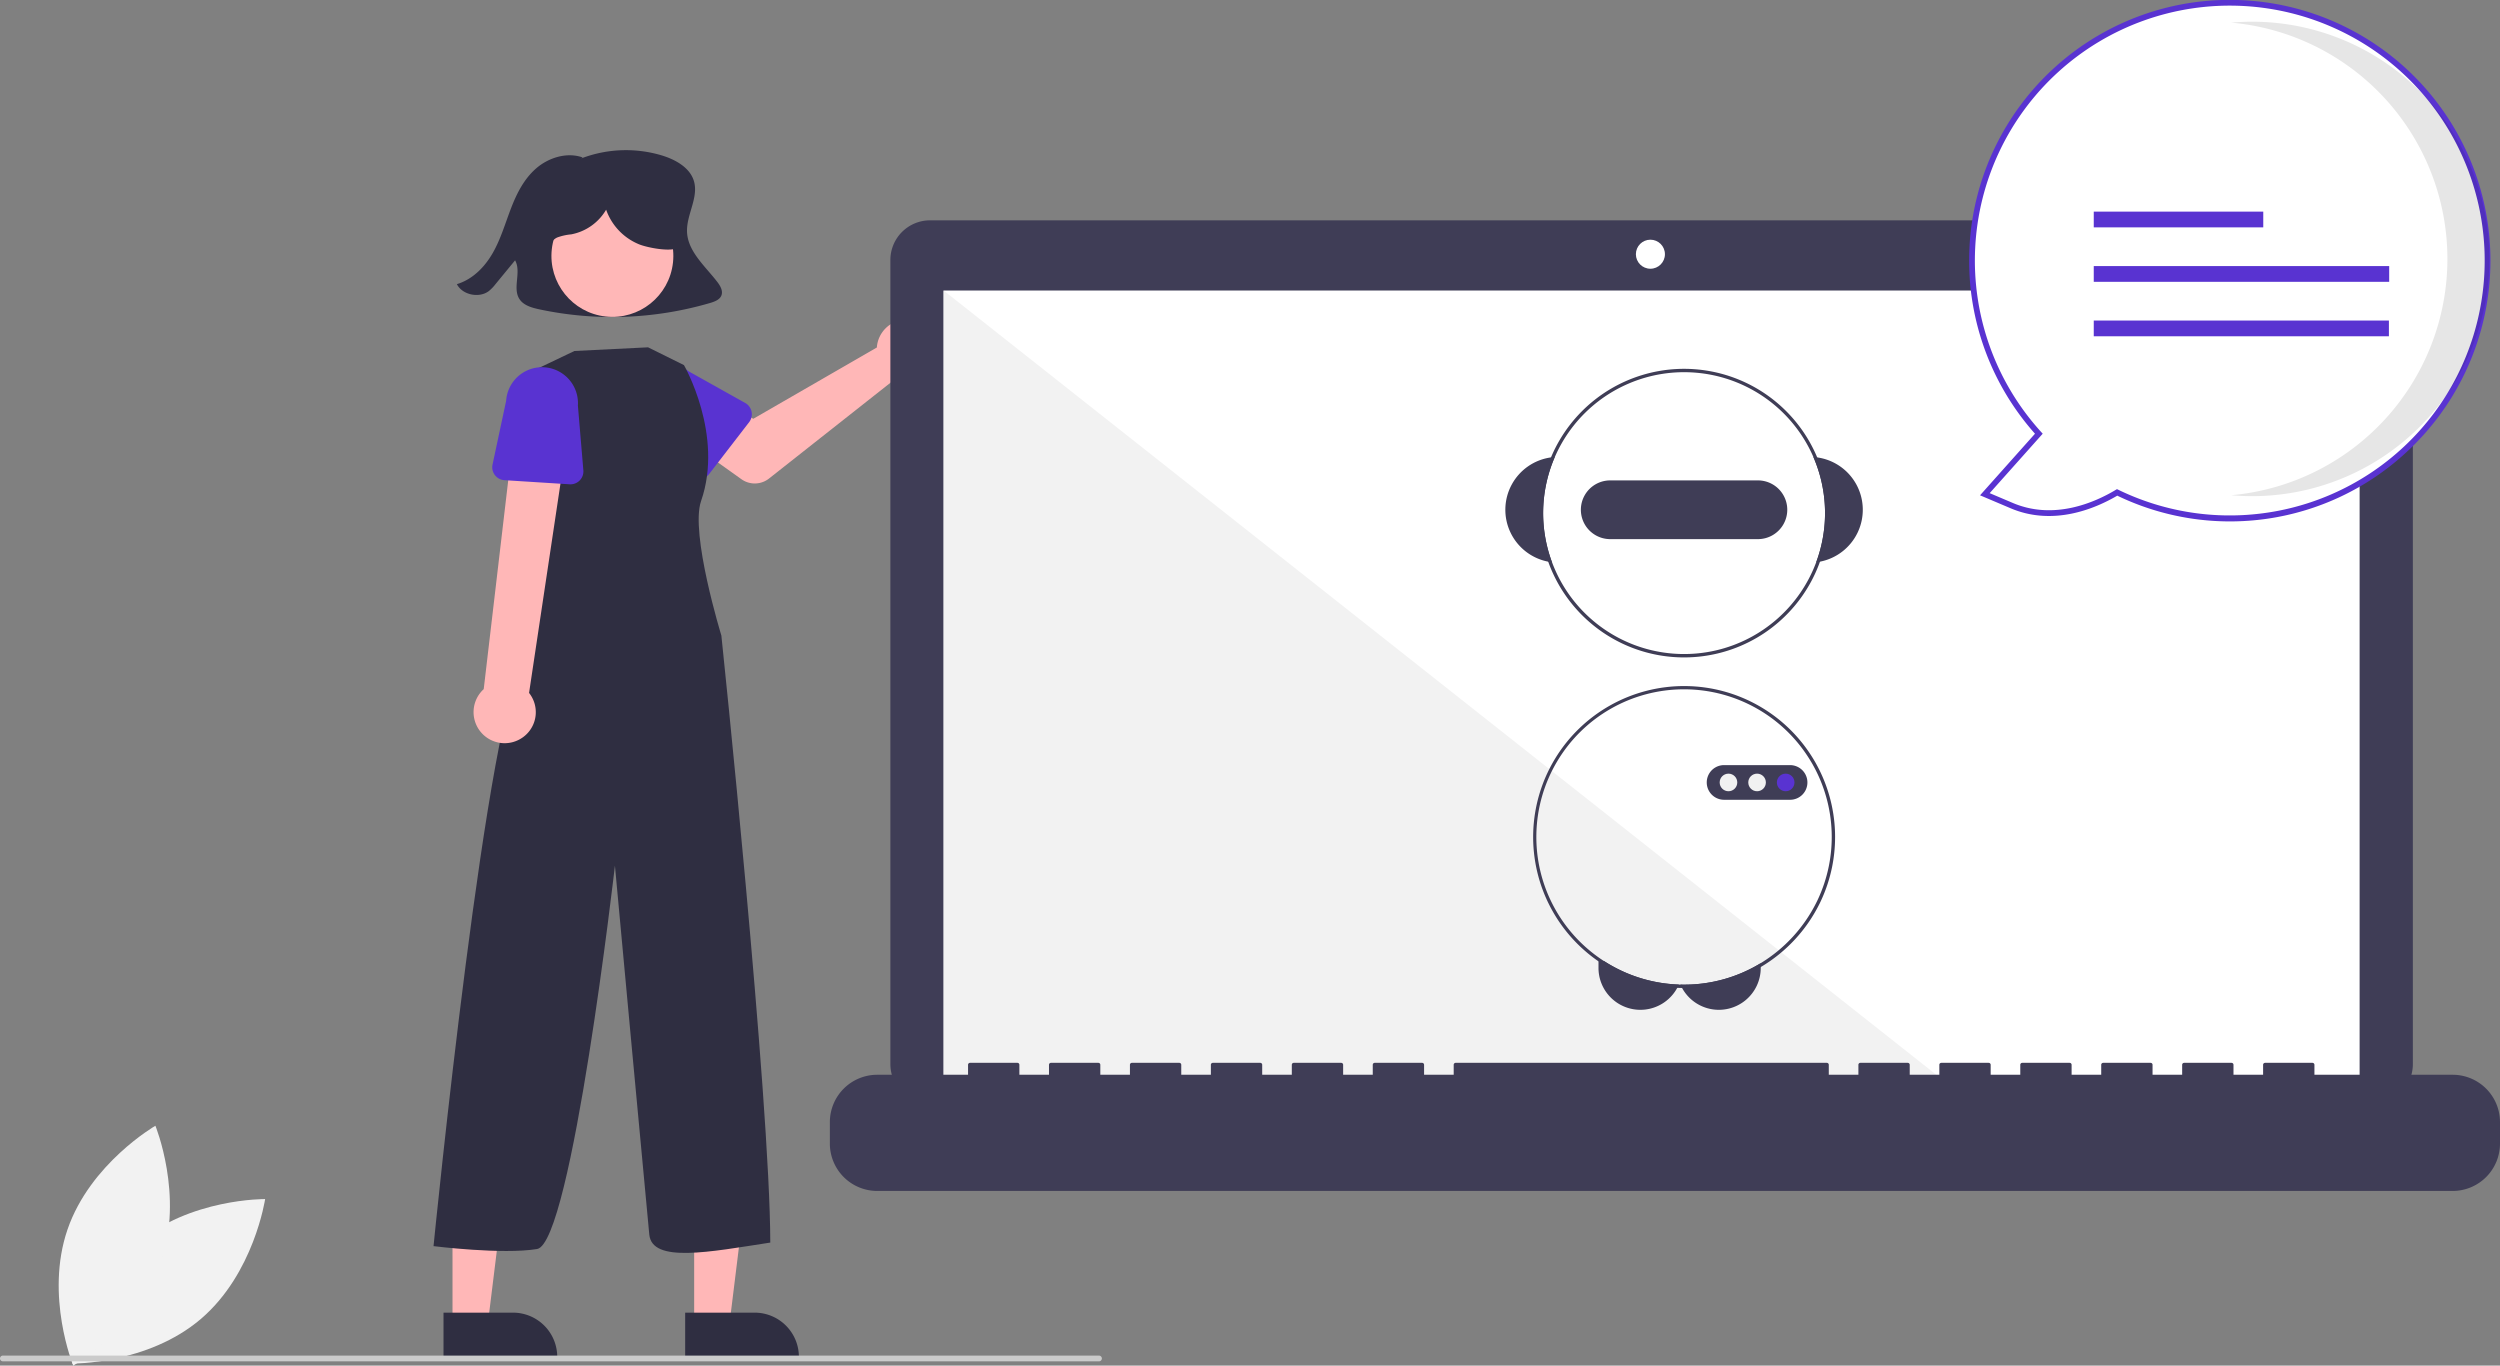 <svg id="b6aa0626-c548-43ac-b721-fcff4f949bc4" data-name="Layer 1" xmlns="http://www.w3.org/2000/svg" width="868.98" height="474.67" viewBox="0 0 868.98 474.67"><rect x="0" y="0" width="868.98" height="474.67" fill="#808080" stroke="none"/><path d="M212.969,644.948c-18.517,15.79-22.361,41.687-22.361,41.687s26.179.297,44.697-15.493,22.361-41.687,22.361-41.687S231.486,629.158,212.969,644.948Z" transform="translate(-165.51 -212.665)" fill="#f2f2f2"/><path d="M221.526,651.23c-7.888,23.022-30.565,36.105-30.565,36.105s-9.889-24.242-2.001-47.263,30.565-36.105,30.565-36.105S229.413,628.208,221.526,651.23Z" transform="translate(-165.51 -212.665)" fill="#f2f2f2"/><path d="M414.811,310.625c-4.19-5.429-10.111-10.452-10.486-17.152-.344-6.144,4.238-12.245,2.306-18.123-1.486-4.52-6.387-7.247-11.177-8.691a43.439,43.439,0,0,0-27.916,1.075l.485-.342c-5.452-1.942-11.825.063-16.115,3.776-4.29,3.713-6.839,8.861-8.817,14.019-1.979,5.158-3.511,10.505-6.26,15.341-2.749,4.836-6.958,9.234-12.51,10.905,1.859,3.708,7.67,4.98,11.078,2.425a14.014,14.014,0,0,0,2.331-2.41q3.409-4.146,6.819-8.292c2.339,4.16-1.155,9.901,1.72,13.752,1.482,1.986,4.19,2.74,6.705,3.281a121.277,121.277,0,0,0,59.331-2.201c1.55-.457,3.261-1.086,3.904-2.489C416.951,313.879,415.912,312.053,414.811,310.625Z" transform="translate(-165.51 -212.665)" fill="#2f2e41"/><path d="M470.538,331.812a10.527,10.527,0,0,0-.239,1.64l-42.957,24.782L416.9,352.223,405.769,366.796,423.219,379.233a8,8,0,0,0,9.598-.234l44.297-34.946a10.497,10.497,0,1,0-6.576-12.241Z" transform="translate(-165.51 -212.665)" fill="#ffb7b7"/><path d="M425.905,359.408l-13.884,17.994a4.5,4.5,0,0,1-6.804.373l-15.717-16.321A12.497,12.497,0,0,1,404.827,341.709l19.713,11.023a4.5,4.5,0,0,1,1.365,6.676Z" transform="translate(-165.51 -212.665)" fill="#5933d1"/><polygon points="241.288 460.267 253.548 460.266 259.38 412.978 241.286 412.979 241.288 460.267" fill="#ffb7b7"/><path d="M403.67,668.929l24.144-.001h.001a15.387,15.387,0,0,1,15.386,15.386v.5l-39.531.001Z" transform="translate(-165.51 -212.665)" fill="#2f2e41"/><polygon points="157.288 460.267 169.548 460.266 175.38 412.978 157.286 412.979 157.288 460.267" fill="#ffb7b7"/><path d="M319.67,668.929l24.144-.001h.001a15.387,15.387,0,0,1,15.386,15.386v.5l-39.531.001Z" transform="translate(-165.51 -212.665)" fill="#2f2e41"/><circle cx="378.374" cy="301.628" r="21.188" transform="translate(-128.25 432.165) rotate(-83.736)" fill="#ffb7b7"/><path d="M390.771,333.391l12.482,6.184s13.947,24.237,5.947,47.237c-3.884,11.167,7.053,46.763,7.053,46.763s16.947,161.237,17,211c-21.053,3.237-41.053,7.237-42.053-2.763s-11.947-128.237-11.947-128.237-15.053,131.237-27.053,133.237-36-1-36-1,19.053-192.237,32.053-204.237l2-10-.053-89.763,14.978-7.148Z" transform="translate(-165.51 -212.665)" fill="#2f2e41"/><path d="M346.118,469.662a10.743,10.743,0,0,0,3.291-16.14l14.517-96.762-18.966-.91-11.316,96.361a10.801,10.801,0,0,0,12.474,17.451Z" transform="translate(-165.51 -212.665)" fill="#ffb7b7"/><path d="M363.514,381.004l-22.682-1.432a4.5,4.5,0,0,1-4.118-5.429l4.726-22.16a12.497,12.497,0,0,1,24.94,1.648l1.901,22.505a4.5,4.5,0,0,1-4.768,4.868Z" transform="translate(-165.51 -212.665)" fill="#5933d1"/><path d="M990.396,289.249H488.802a13.806,13.806,0,0,0-13.806,13.806V582.534a13.806,13.806,0,0,0,13.806,13.806H990.396a13.806,13.806,0,0,0,13.806-13.806V303.055a13.806,13.806,0,0,0-13.806-13.806Z" transform="translate(-165.51 -212.665)" fill="#3f3d56"/><rect x="327.996" y="100.983" width="492.186" height="277.644" fill="#fff"/><circle cx="573.668" cy="88.363" r="5.048" fill="#fff"/><polygon points="679.425 378.627 327.996 378.627 327.996 100.983 679.425 378.627" fill="#f2f2f2" style="isolation:isolate"/><path d="M1018.021,586.244H969.987v-3.461a.686.686,0,0,0-.686-.686h-16.469a.686.686,0,0,0-.686.686v3.461H941.853v-3.461a.686.686,0,0,0-.686-.686H924.698a.686.686,0,0,0-.686.686h0v3.461h-10.293v-3.461a.686.686,0,0,0-.686-.686H896.563a.686.686,0,0,0-.686.686h0v3.461h-10.293v-3.461a.686.686,0,0,0-.686-.686H868.429a.686.686,0,0,0-.686.686v3.461h-10.293v-3.461a.686.686,0,0,0-.686-.686H840.295a.686.686,0,0,0-.686.686h0v3.461H829.316v-3.461a.686.686,0,0,0-.686-.686H812.16a.686.686,0,0,0-.686.686h0v3.461h-10.293v-3.461a.686.686,0,0,0-.686-.686H671.489a.686.686,0,0,0-.686.686h0v3.461H660.51v-3.461a.686.686,0,0,0-.686-.686H643.355a.686.686,0,0,0-.686.686h0v3.461H632.375v-3.461a.686.686,0,0,0-.686-.686H615.22a.686.686,0,0,0-.686.686h0v3.461H604.241v-3.461a.686.686,0,0,0-.686-.686H587.086a.686.686,0,0,0-.686.686h0v3.461h-10.293v-3.461a.686.686,0,0,0-.686-.686H558.952a.686.686,0,0,0-.686.686h0v3.461H547.972v-3.461a.686.686,0,0,0-.686-.686H530.817a.686.686,0,0,0-.686.686v3.461h-10.293v-3.461a.686.686,0,0,0-.686-.686H502.683a.686.686,0,0,0-.686.686h0v3.461H470.431a16.469,16.469,0,0,0-16.469,16.469v7.447a16.469,16.469,0,0,0,16.469,16.469h547.59a16.469,16.469,0,0,0,16.469-16.469V602.712A16.469,16.469,0,0,0,1018.021,586.244Z" transform="translate(-165.51 -212.665)" fill="#3f3d56"/><path d="M749.066,554.886a12.089,12.089,0,0,1-.554,1.143,14.627,14.627,0,0,1-4.433,4.987,14.564,14.564,0,0,1-22.946-11.911V546.755h1.995A50.942,50.942,0,0,0,749.066,554.886Z" transform="translate(-165.51 -212.665)" fill="#3f3d56"/><path d="M777.53,547.443v1.662a14.559,14.559,0,0,1-27.344,6.97,12.16,12.16,0,0,1-.577-1.172c.426.012.846.018,1.272.018A51.018,51.018,0,0,0,777.53,547.443Z" transform="translate(-165.51 -212.665)" fill="#3f3d56"/><path d="M797.152,371.656c-.437-.064-.881-.105-1.324-.134a48.982,48.982,0,0,1,.974,36.577c.443-.052.881-.122,1.318-.204a18.374,18.374,0,0,0-.968-36.239Z" transform="translate(-165.51 -212.665)" fill="#3f3d56"/><path d="M705.933,371.522c-.443.029-.887.07-1.324.134a18.374,18.374,0,0,0-.968,36.239c.437.082.875.152,1.318.204a48.986,48.986,0,0,1,.974-36.577Z" transform="translate(-165.51 -212.665)" fill="#3f3d56"/><path d="M797.152,371.656a50.156,50.156,0,1,0,3.891,19.365A50.228,50.228,0,0,0,797.152,371.656Zm-.35,36.443a48.982,48.982,0,1,1,3.074-17.078A49.067,49.067,0,0,1,796.802,408.099Z" transform="translate(-165.51 -212.665)" fill="#3f3d56"/><path d="M776.545,379.647H725.216a10.207,10.207,0,0,0,0,20.415h51.328a10.207,10.207,0,0,0,0-20.415Z" transform="translate(-165.51 -212.665)" fill="#3f3d56"/><path d="M796.802,478.185q-.28-.516-.578-1.015c-.006-.012-.012-.018-.017-.029a52.474,52.474,0,1,0-47.694,78.888c.554.029,1.114.047,1.674.047.234.012.461.012.694.012a52.108,52.108,0,0,0,26.65-7.285A52.843,52.843,0,0,0,797.91,526.9c.006-.012.012-.018.017-.029.175-.35.344-.706.513-1.067a52.419,52.419,0,0,0-1.639-47.619Zm.502,47.298q-.254.543-.525,1.067a51.686,51.686,0,0,1-19.248,20.893,51.018,51.018,0,0,1-26.65,7.478c-.426,0-.846-.006-1.272-.018q-.271,0-.543-.017a51.326,51.326,0,1,1,45.974-77.418c.006.012.012.017.017.029.204.332.402.671.589,1.009a51.263,51.263,0,0,1,1.656,46.977Z" transform="translate(-165.51 -212.665)" fill="#3f3d56"/><path d="M791.226,479.737A6.067,6.067,0,0,0,787.726,478.611H764.786a6.025,6.025,0,1,0,0,12.05H787.726a5.959,5.959,0,0,0,1.219-.122,6.619,6.619,0,0,0,1.167-.367,6.023,6.023,0,0,0,1.114-10.435Z" transform="translate(-165.51 -212.665)" fill="#3f3d56"/><circle cx="600.803" cy="271.971" r="3.059" fill="#f1f1f1"/><circle cx="610.745" cy="271.971" r="3.059" fill="#f1f1f1"/><circle cx="620.686" cy="271.971" r="3.059" fill="#5933d1"/><path d="M901.407,383.818c-7.955,4.771-22.128,10.749-36.611,4.605l-9.362-3.971,18.761-21.031a89.602,89.602,0,1,1,27.212,20.397Z" transform="translate(-165.51 -212.665)" fill="#fff"/><path d="M901.456,384.952c-7.644,4.488-22.205,10.69-37.051,4.392l-10.647-4.516,19.094-21.404a90.602,90.602,0,1,1,128.58,6.914h0a90.198,90.198,0,0,1-99.977,14.614Zm104.74-141.25A88.602,88.602,0,1,0,874.935,362.749l.604.666-18.431,20.661L865.186,387.503c14.338,6.082,28.525-.236,35.706-4.542l.464-.279.487.237a88.602,88.602,0,0,0,104.352-139.216Z" transform="translate(-165.51 -212.665)" fill="#5933d1"/><path d="M1016.209,302.667a82.46,82.46,0,0,0-75.168-82.132c2.402-.21,4.831-.324,7.288-.324a82.456,82.456,0,0,1,0,164.913c-2.453,0-4.878-.115-7.276-.325A82.46,82.46,0,0,0,1016.209,302.667Z" transform="translate(-165.51 -212.665)" opacity="0.1" style="isolation:isolate"/><rect x="727.772" y="73.559" width="58.92" height="5.472" fill="#5933d1"/><rect x="727.772" y="92.487" width="102.692" height="5.472" fill="#5933d1"/><rect x="727.772" y="111.415" width="102.591" height="5.472" fill="#5933d1"/><path d="M547.51,685.859h-381a1,1,0,0,1,0-2h381a1,1,0,0,1,0,2Z" transform="translate(-165.51 -212.665)" fill="#cbcbcb"/><path d="M400.58,287.855c-.826-3.745-3.507-6.849-6.597-9.121a27.017,27.017,0,0,0-34.537,2.1,17.649,17.649,0,0,0-5.334,8.549,10.486,10.486,0,0,0,2.235,9.548l.423.265c-.384-1.628.881-3.255,2.392-3.973a19.11,19.11,0,0,1,4.878-1.094,17.935,17.935,0,0,0,12.157-8.578,20.254,20.254,0,0,0,11.607,12.097c2.8,1.095,10.492,2.601,13.158,1.211C404.363,297.086,401.406,291.601,400.58,287.855Z" transform="translate(-165.51 -212.665)" fill="#2f2e41"/></svg>